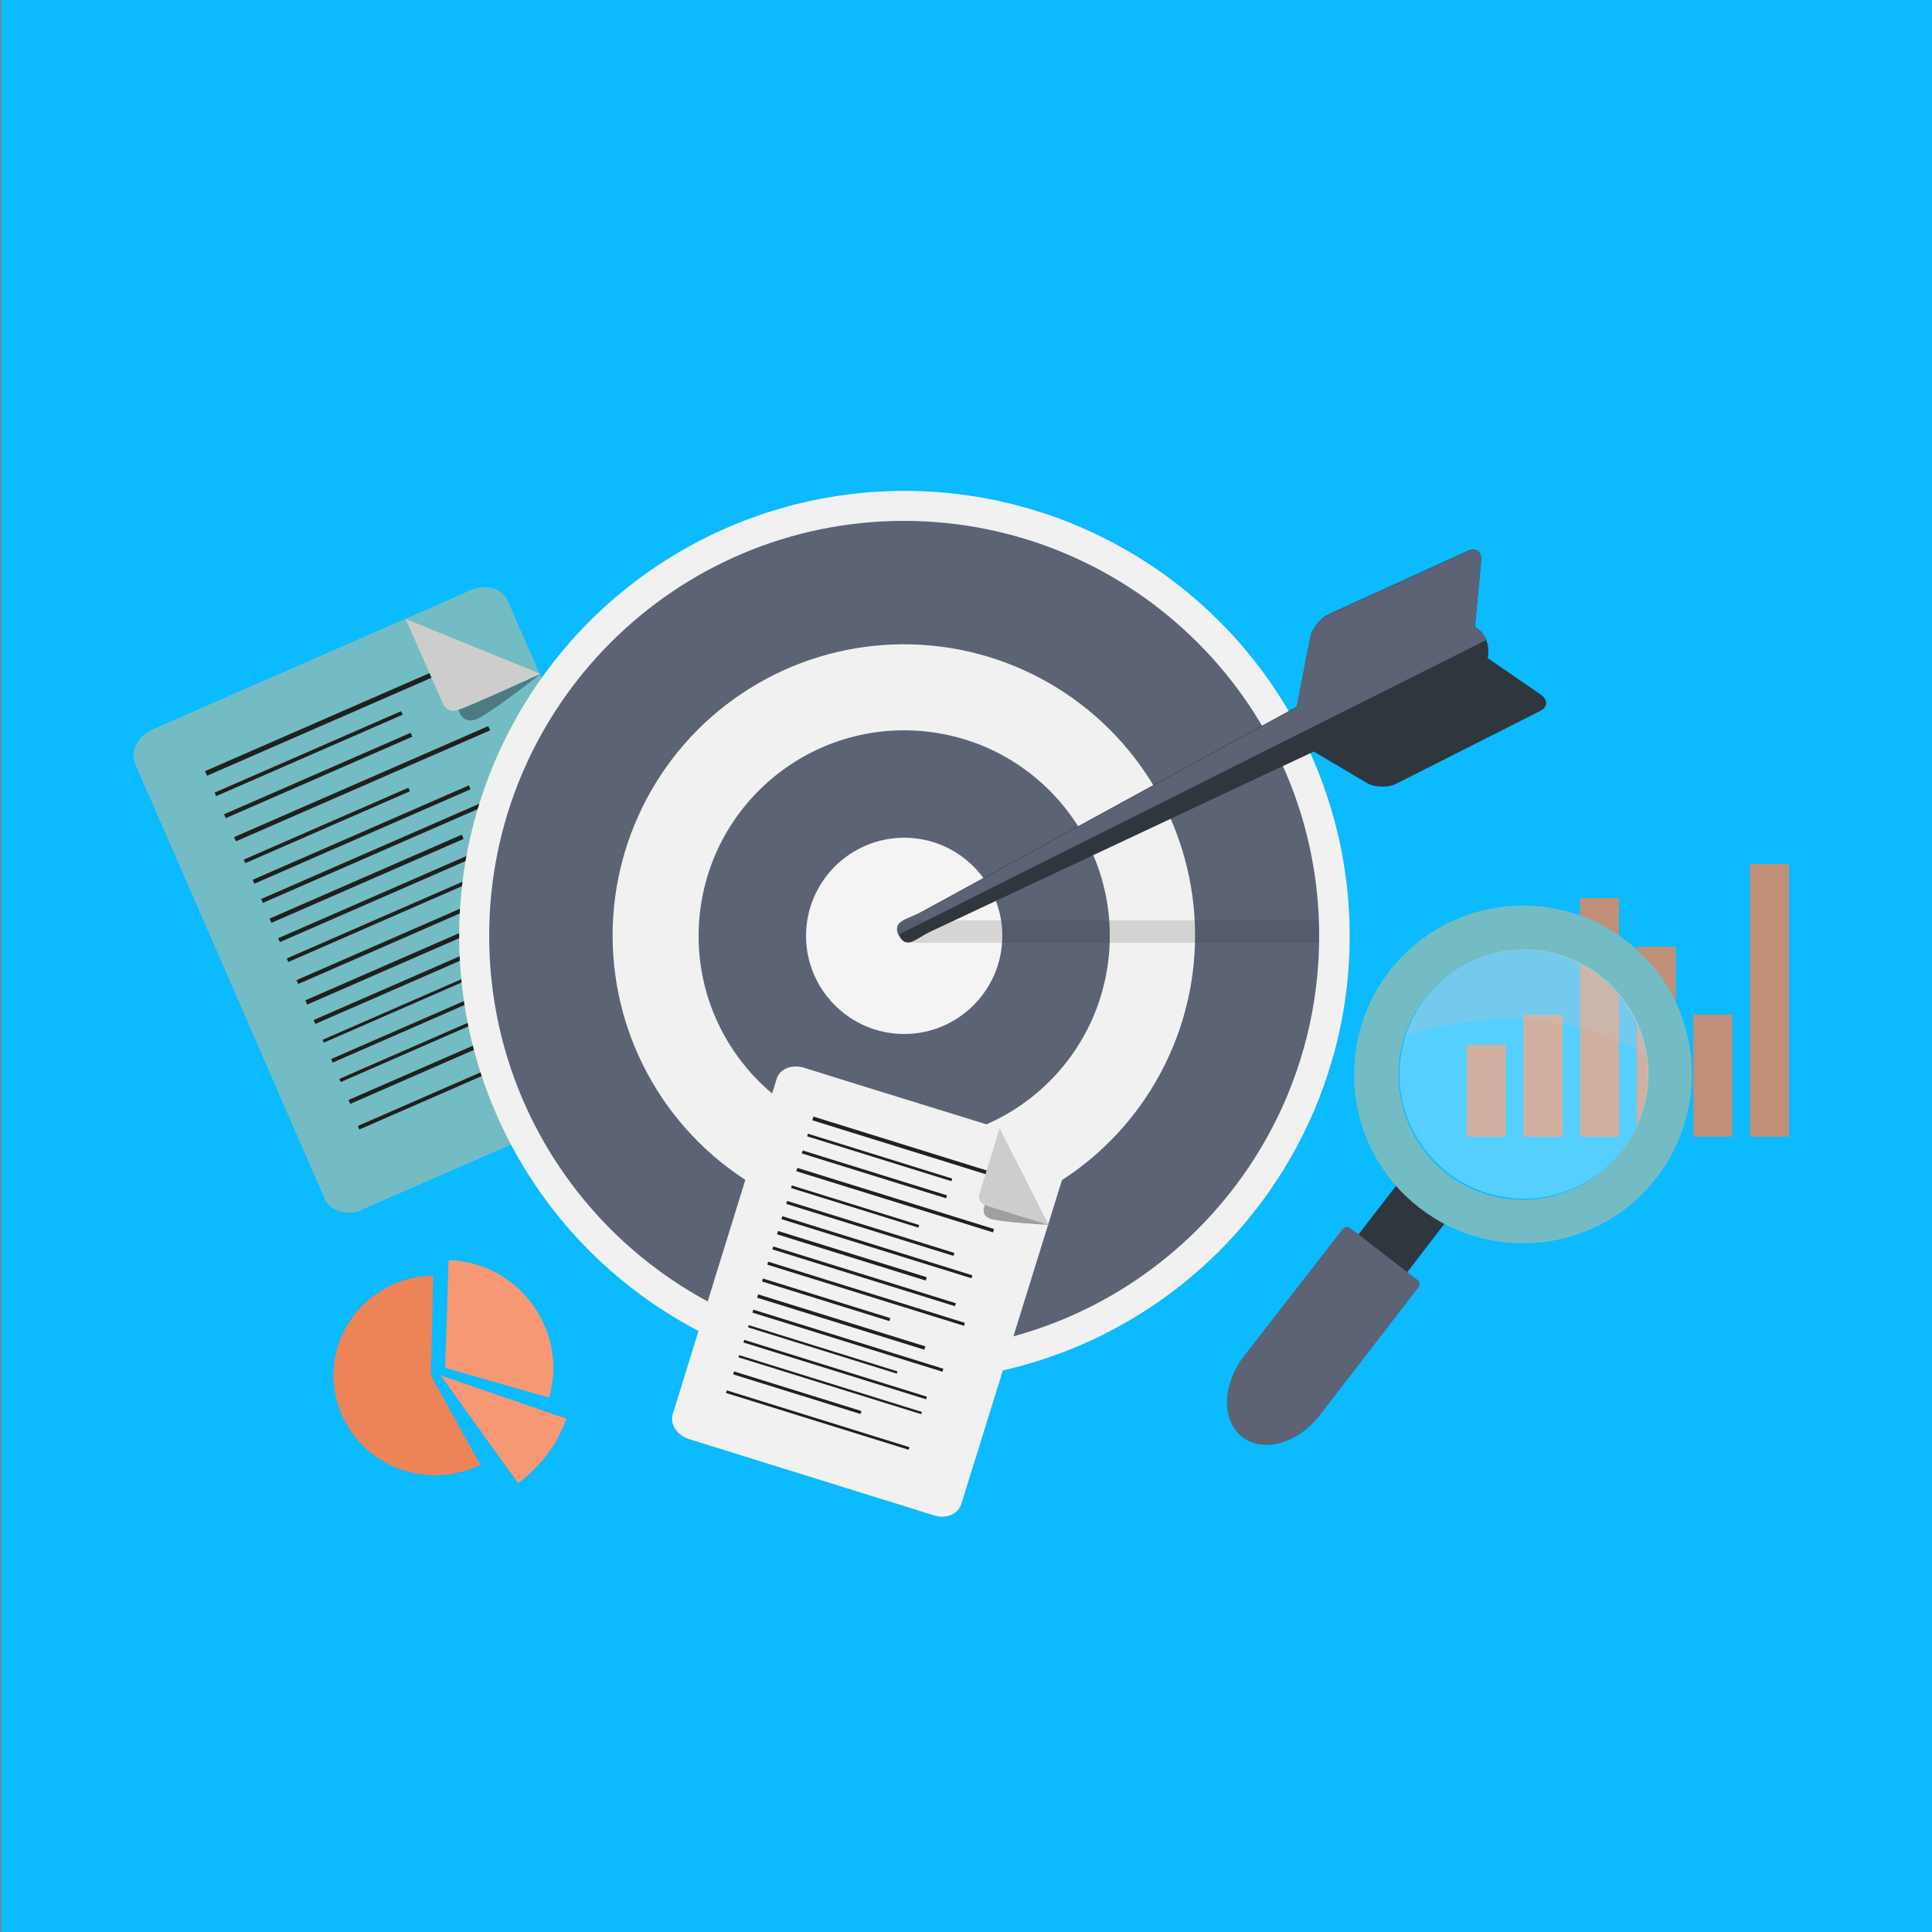 <?xml version="1.0" encoding="utf-8"?>
<!-- Generator: Adobe Illustrator 22.1.0, SVG Export Plug-In . SVG Version: 6.00 Build 0)  -->
<svg version="1.1" id="Layer_1" xmlns="http://www.w3.org/2000/svg" xmlns:xlink="http://www.w3.org/1999/xlink" x="0px" y="0px"
	 viewBox="0 0 500 500" style="enable-background:new 0 0 500 500;" xml:space="preserve">
<rect x="0" y="0" width="500" height="500" fill="#808080" stroke="none"/>
<style type="text/css">
	.st0{fill:#0BBAFF;}
	.st1{opacity:0.8;fill:#EC8457;}
	.st2{fill:#73BCC4;}
	.st3{fill:#211F1F;}
	.st4{opacity:0.34;}
	.st5{fill:#CDCDCE;}
	.st6{fill:#F1F1F1;}
	.st7{fill:#5B6375;}
	.st8{fill:#F5F3F4;}
	.st9{fill:#2F363E;}
	.st10{opacity:0.16;fill:#3D3835;}
	.st11{opacity:0.3;fill:#FFFFFF;}
	.st12{opacity:0.3;fill:#C0C0C0;}
	.st13{fill:#EC8457;}
	.st14{fill:#F69874;}
</style>
<rect x="0.3" class="st0" width="500" height="500"/>
<g>
	<g>
		<rect x="379.6" y="270.4" class="st1" width="10.1" height="23.8"/>
		<rect x="394.3" y="262.6" class="st1" width="10.1" height="31.6"/>
		<rect x="438.2" y="262.6" class="st1" width="10.1" height="31.6"/>
		<rect x="408.9" y="232.4" class="st1" width="10.1" height="61.8"/>
		<rect x="423.6" y="245" class="st1" width="10.1" height="49.3"/>
		<rect x="452.9" y="223.6" class="st1" width="10.1" height="70.6"/>
	</g>
	<path class="st2" d="M121.9,152.7l-16.9,7.4l-48.5,21.2l-16.9,7.4c-3.9,1.7-6.1,5.8-4.6,9.1l8.2,18.7L84,310.2
		c1.5,3.3,5.9,4.6,9.8,2.9l0-0.1l82.3-35.9l0,0c3.7-1.6,5.7-5.3,4.7-8.5c-0.1-0.2-0.1-0.4-0.2-0.6l-40.9-93.6l-8.2-18.7
		C130.2,152.3,125.8,151,121.9,152.7z"/>
	
		<rect x="50.2" y="184.4" transform="matrix(0.916 -0.4 0.4 0.916 -66.683 50.742)" class="st3" width="75.8" height="1.3"/>
	
		<rect x="53.6" y="194.6" transform="matrix(0.916 -0.4 0.4 0.916 -71.406 48.317)" class="st3" width="52.7" height="1"/>
	
		<rect x="56.1" y="200.2" transform="matrix(0.916 -0.4 0.4 0.916 -73.475 49.786)" class="st3" width="52.7" height="1.1"/>
	
		<rect x="57.9" y="202.3" transform="matrix(0.916 -0.4 0.4 0.916 -73.368 54.49)" class="st3" width="71.8" height="1.2"/>
	
		<rect x="61.4" y="213.2" transform="matrix(0.916 -0.4 0.4 0.916 -78.436 51.736)" class="st3" width="46.5" height="1"/>
	
		<rect x="63.1" y="215.5" transform="matrix(0.916 -0.4 0.4 0.916 -78.625 55.538)" class="st3" width="61.1" height="1.1"/>
	<rect x="65" y="218.8" transform="matrix(0.916 -0.4 0.4 0.916 -79.473 58.241)" class="st3" width="69.5" height="1.1"/>
	
		<rect x="67.8" y="226.9" transform="matrix(0.916 -0.4 0.4 0.916 -83.091 57.007)" class="st3" width="54.3" height="1.2"/>
	
		<rect x="69.5" y="229.5" transform="matrix(0.916 -0.4 0.4 0.916 -83.472 60.39)" class="st3" width="66.7" height="1.1"/>
	
		<rect x="71.5" y="233.7" transform="matrix(0.916 -0.4 0.4 0.916 -84.753 62.578)" class="st3" width="71.8" height="1"/>
	
		<rect x="75.1" y="244.4" transform="matrix(0.916 -0.4 0.4 0.916 -89.821 59.824)" class="st3" width="46.5" height="1.1"/>
	
		<rect x="88.6" y="275.4" transform="matrix(0.916 -0.4 0.4 0.916 -101.113 67.846)" class="st3" width="46.5" height="1.1"/>
	
		<rect x="76.8" y="246.7" transform="matrix(0.916 -0.4 0.4 0.916 -90.01 63.627)" class="st3" width="61.1" height="1.2"/>
	
		<rect x="78.6" y="250.1" transform="matrix(0.916 -0.4 0.4 0.916 -90.858 66.329)" class="st3" width="69.5" height="1.1"/>
	
		<rect x="81.5" y="258.3" transform="matrix(0.916 -0.4 0.4 0.916 -94.477 65.095)" class="st3" width="54.3" height="0.8"/>
	<rect x="83.2" y="260.8" transform="matrix(0.916 -0.4 0.4 0.916 -94.858 68.478)" class="st3" width="66.7" height="1"/>
	
		<rect x="90.1" y="278.1" transform="matrix(0.916 -0.4 0.4 0.916 -101.175 72.7)" class="st3" width="66.7" height="1"/>
	
		<rect x="85.3" y="265.9" transform="matrix(0.916 -0.4 0.4 0.916 -96.68 69.772)" class="st3" width="66.7" height="0.9"/>
	<path class="st4" d="M105.6,161.5l13.2,22.6c0,0,1,3.3,4.3,2.1c3.4-1.2,16.8-11.8,16.8-11.8L105.6,161.5z"/>
	<path class="st5" d="M105,160.2l9.4,21.4c0,0,1,3.3,4.3,2.1c3.4-1.2,21.2-9.3,21.2-9.3L105,160.2z"/>
	
		<ellipse transform="matrix(1 -2.407529e-02 2.407529e-02 1 -5.764 5.704)" class="st6" cx="234" cy="242.2" rx="115.2" ry="115.2"/>
	<path class="st7" d="M341.4,242.2c0,59.3-48.1,107.4-107.4,107.4c-59.3,0-107.4-48.1-107.4-107.4c0-59.3,48.1-107.4,107.4-107.4
		C293.3,134.9,341.4,182.9,341.4,242.2z"/>
	
		<ellipse transform="matrix(0.999 -3.564596e-02 3.564596e-02 0.999 -8.485 8.495)" class="st6" cx="234" cy="242.2" rx="75.4" ry="75.4"/>
	
		<ellipse transform="matrix(7.822000e-02 -0.997 0.997 7.822000e-02 -25.77 456.566)" class="st7" cx="234" cy="242.2" rx="53.2" ry="53.2"/>
	<path class="st8" d="M259.4,242.2c0,14-11.4,25.4-25.4,25.4c-14,0-25.4-11.4-25.4-25.4c0-14,11.4-25.4,25.4-25.4
		C248,216.8,259.4,228.2,259.4,242.2z"/>
	<path class="st9" d="M398.8,179.8l-13.8-9.5c0.4-1.7,0.2-3.5-0.6-5.2c-0.6-1.2-1.6-2.2-2.7-2.9l1.6-17.1c0.2-2.3-1.3-3.5-3.5-2.5
		l-36,16.4c-2.1,1-4.3,3.7-4.7,6l-3.5,17.9l-97.5,53.3c-3.7,1.9-7.3,2.2-5.4,5.9c1.9,3.7,4.2,0.9,7.9-0.9l99.4-46.7l13.7,8.1
		c2,1.2,5.4,1.3,7.5,0.3l37.2-18.8C400.6,183.1,400.7,181.2,398.8,179.8z"/>
	<path class="st7" d="M384.4,165.2c-0.6-1.2-1.6-2.2-2.7-2.9l1.6-17.1c0.2-2.3-1.3-3.5-3.5-2.5l-36,16.4c-2.1,1-4.3,3.7-4.7,6
		l-3.5,17.9l-97.5,53.3c-3.6,1.8-7.1,2.2-5.6,5.6l152-76.2C384.5,165.5,384.5,165.4,384.4,165.2z"/>
	<path class="st10" d="M341.4,243.1c0,0.3,0,0.5,0,0.9H235.2c-1.5,0-2.9-1.2-2.9-2.8v-0.3c0-1.5,1.4-2.7,2.9-2.7h106.1
		C341.3,239.8,341.4,241.5,341.4,243.1z"/>
	<g>
		<path class="st6" d="M271.7,296.1l-13.1-4.1l-37.5-11.6l-13.1-4.1c-3.1-0.9-6.2,0.3-7,2.9l-4.5,14.5L174.1,366
			c-0.8,2.6,1.1,5.4,4.1,6.4l0,0l63.6,19.8l0,0c2.9,0.9,5.8-0.2,6.8-2.5c0.1-0.2,0.1-0.3,0.2-0.5l22.5-72.4l4.5-14.5
			C276.6,299.8,274.8,297,271.7,296.1z"/>
		
			<rect x="236.7" y="269.7" transform="matrix(0.297 -0.955 0.955 0.297 -117.636 435.875)" class="st3" width="1" height="56.2"/>
		
			<rect x="227.3" y="279.9" transform="matrix(0.297 -0.955 0.955 0.297 -125.928 428.016)" class="st3" width="0.7" height="39.1"/>
		
			<rect x="225.9" y="284.3" transform="matrix(0.297 -0.955 0.955 0.297 -131.087 429.803)" class="st3" width="0.8" height="39.1"/>
		
			<rect x="231.2" y="283.9" transform="matrix(0.297 -0.955 0.955 0.297 -133.704 439.582)" class="st3" width="0.9" height="53.3"/>
		
			<rect x="220.9" y="294.9" transform="matrix(0.297 -0.955 0.955 0.297 -142.511 430.837)" class="st3" width="0.7" height="34.5"/>
		
			<rect x="224.8" y="295.2" transform="matrix(0.297 -0.955 0.955 0.297 -145.195 438.575)" class="st3" width="0.8" height="45.3"/>
		
			<rect x="226.5" y="296.9" transform="matrix(0.297 -0.955 0.955 0.297 -148.577 443.645)" class="st3" width="0.8" height="51.5"/>
		
			<rect x="219.9" y="304.8" transform="matrix(0.297 -0.955 0.955 0.297 -155.306 438.913)" class="st3" width="0.9" height="40.3"/>
		
			<rect x="223.1" y="305.5" transform="matrix(0.297 -0.955 0.955 0.297 -158.134 445.67)" class="st3" width="0.8" height="49.5"/>
		
			<rect x="223.7" y="308.1" transform="matrix(0.297 -0.955 0.955 0.297 -162.099 449.416)" class="st3" width="0.8" height="53.3"/>
		
			<rect x="213.4" y="319.1" transform="matrix(0.297 -0.955 0.955 0.297 -170.905 440.67)" class="st3" width="0.8" height="34.5"/>
		
			<rect x="205.9" y="343.1" transform="matrix(0.297 -0.955 0.955 0.297 -199.068 450.423)" class="st3" width="0.8" height="34.5"/>
		
			<rect x="217.2" y="319.4" transform="matrix(0.297 -0.955 0.955 0.297 -173.59 448.409)" class="st3" width="0.9" height="45.3"/>
		
			<rect x="219" y="321.1" transform="matrix(0.297 -0.955 0.955 0.297 -176.972 453.479)" class="st3" width="0.8" height="51.5"/>
		
			<rect x="212.5" y="329" transform="matrix(0.297 -0.955 0.955 0.297 -183.701 448.747)" class="st3" width="0.6" height="40.3"/>
		
			<rect x="215.7" y="329.7" transform="matrix(0.297 -0.955 0.955 0.297 -186.529 455.503)" class="st3" width="0.7" height="49.5"/>
		
			<rect x="211.2" y="342.7" transform="matrix(0.297 -0.955 0.955 0.297 -202.124 460.411)" class="st3" width="0.7" height="49.5"/>
		
			<rect x="214.5" y="333.5" transform="matrix(0.297 -0.955 0.955 0.297 -191.074 457.078)" class="st3" width="0.6" height="49.5"/>
		<path class="st4" d="M258.4,293l-3.6,19.1c0,0-1.1,2.3,1.4,3.3c2.5,0.9,15.1,1.6,15.1,1.6L258.4,293z"/>
		<path class="st5" d="M258.7,292l-5.1,16.6c0,0-1.1,2.3,1.4,3.3c2.5,0.9,16.4,5.1,16.4,5.1L258.7,292z"/>
	</g>
	<path class="st9" d="M350.4,321c-2.3,2.9-1.3,7.5,2.2,10.2l0,0c3.5,2.7,8.2,2.5,10.4-0.4l14.9-19.4c2-1.5-11.7-11.2-12.6-9.7
		L350.4,321z"/>
	<path class="st7" d="M347.4,318.2L347.4,318.2c0.6-0.7,1.4-0.9,2-0.4l17.5,13.5c0.6,0.5,0.7,1.4,0.1,2l-3.1,4c0,0,0,0,0,0
		l-22.3,28.9c-5.7,7.4-14.7,9.9-20.1,5.7c-5.4-4.2-5.3-13.5,0.4-20.9L347.4,318.2L347.4,318.2z"/>
	<path class="st2" d="M359.5,251.4c-14.7,19.1-11.2,46.6,8,61.3c19.1,14.7,46.6,11.2,61.3-8c14.7-19.1,11.2-46.6-8-61.3
		C401.7,228.7,374.2,232.3,359.5,251.4z M363.4,268.5c1.1-3.5,2.8-6.9,5.2-10c10.9-14.1,31.1-16.8,45.2-5.9
		c6.9,5.3,11.1,12.9,12.3,21c1.2,8.3-0.8,17.1-6.4,24.3c-10.9,14.1-31.1,16.8-45.2,5.9C363.5,295.2,359.5,281,363.4,268.5z"/>
	
		<ellipse transform="matrix(0.237 -0.972 0.972 0.237 30.658 595.252)" class="st11" cx="394.2" cy="278.1" rx="32.2" ry="32.2"/>
	<path class="st12" d="M368.8,258.3c-2.4,3.1-4,6.4-5.1,9.8l0,0c37.8-12,61.9,4.8,62.5,5.2c-1.2-8-5.3-15.6-12.3-21
		C399.9,241.5,379.6,244.2,368.8,258.3z"/>
	<g>
		<path class="st13" d="M112.1,330.1c-14.3,0.3-25.8,11.7-25.8,25.8c0,14.3,11.8,25.9,26.3,25.9c4.2,0,8.2-1,11.7-2.7l-12.8-23.2
			L112.1,330.1z"/>
	</g>
	<g>
		<path class="st14" d="M116.1,326.1l-0.9,27.9l26.9,7.7c0.8-2.8,1.2-5.8,1.1-8.8C142.5,338.2,130.6,326.5,116.1,326.1z"/>
	</g>
	<g>
		<polyline class="st14" points="134,383.7 114.1,356 146.6,367.2 		"/>
		<path class="st14" d="M146.6,367.2L114.1,356l20,27.8C139.8,379.6,144.2,373.9,146.6,367.2z"/>
	</g>
</g>
</svg>
